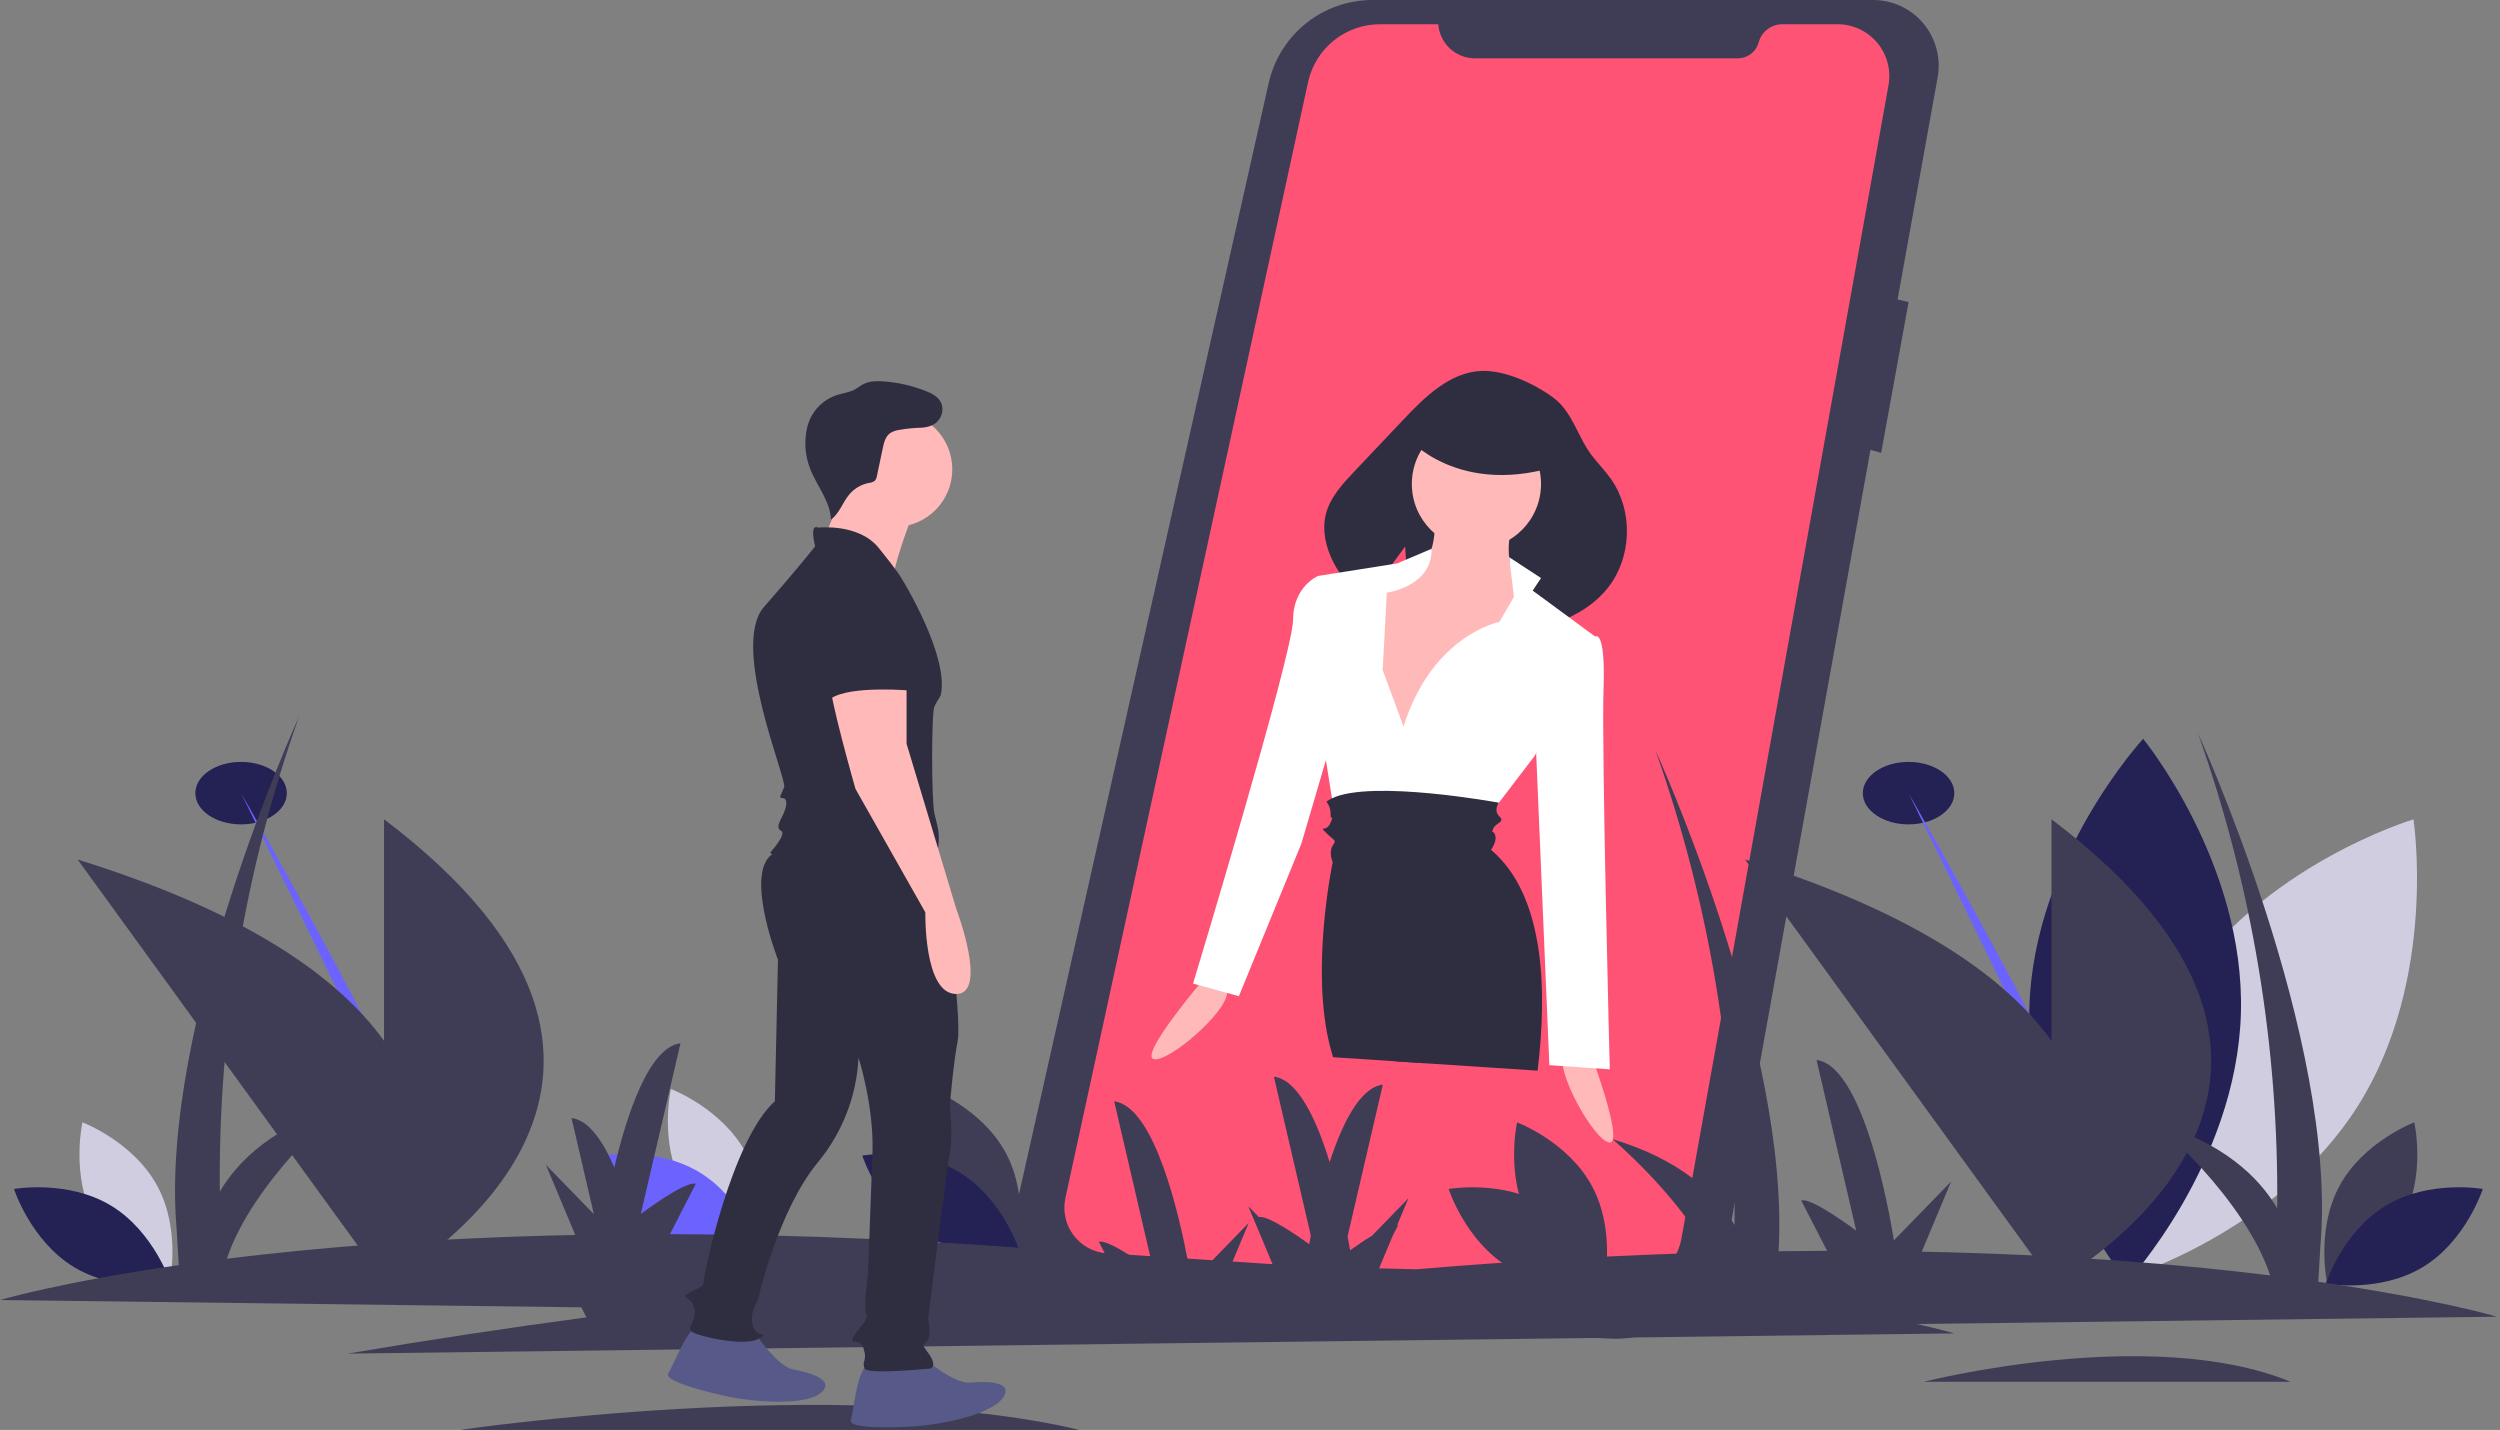 <svg width="264" height="151" viewBox="0 0 264 151" fill="none" xmlns="http://www.w3.org/2000/svg">
<rect x="0" y="0" width="264" height="151" fill="#808080" stroke="none"/>
<g clip-path="url(#clip0)">
<path d="M197.753 0H144.924C142.375 0 139.901 0.87 137.91 2.468C135.919 4.065 134.529 6.294 133.968 8.789L107.275 127.577C106.984 128.872 106.979 130.216 107.26 131.514C107.541 132.812 108.102 134.032 108.903 135.09C109.704 136.147 110.726 137.016 111.897 137.635C113.068 138.255 114.36 138.609 115.683 138.675L169.991 141.359C172.9 141.503 175.76 140.58 178.04 138.763C180.32 136.946 181.863 134.359 182.381 131.485L197.523 47.501L198.65 47.824L201.547 31.906L200.388 31.615L204.614 8.172C204.796 7.168 204.754 6.136 204.492 5.15C204.229 4.164 203.754 3.248 203.099 2.468C202.443 1.687 201.625 1.062 200.701 0.635C199.777 0.209 198.77 -0.008 197.753 0Z" fill="#3F3D56"/>
<path d="M151.879 2.561H145.712C143.941 2.561 142.223 3.169 140.844 4.283C139.465 5.397 138.507 6.952 138.129 8.688L112.507 126.506C112.36 127.184 112.36 127.886 112.508 128.565C112.655 129.243 112.947 129.881 113.364 130.436C113.78 130.991 114.31 131.449 114.919 131.779C115.528 132.109 116.201 132.303 116.891 132.349L171.024 135.908C172.552 136.008 174.062 135.541 175.268 134.595C176.474 133.65 177.29 132.292 177.561 130.781L199.425 9.004C199.566 8.216 199.534 7.406 199.329 6.632C199.125 5.858 198.753 5.138 198.241 4.524C197.729 3.909 197.089 3.415 196.366 3.076C195.643 2.737 194.854 2.561 194.056 2.561H188.206C187.64 2.561 187.089 2.748 186.64 3.094C186.191 3.439 185.867 3.924 185.72 4.472C185.59 4.957 185.305 5.384 184.908 5.689C184.511 5.994 184.025 6.16 183.525 6.16H155.753C154.774 6.16 153.831 5.789 153.113 5.122C152.395 4.455 151.954 3.54 151.879 2.561L151.879 2.561Z" fill="#FF5376"/>
<path d="M230.126 104.776C221.678 118.168 224.271 135.019 224.271 135.019C224.271 135.019 240.56 130.157 249.008 116.765C257.455 103.373 254.862 86.523 254.862 86.523C254.862 86.523 238.573 91.385 230.126 104.776Z" fill="#D0CDE1"/>
<path d="M236.638 107.035C236.171 122.876 224.624 135.386 224.624 135.386C224.624 135.386 213.835 122.213 214.302 106.372C214.769 90.531 226.316 78.02 226.316 78.02C226.316 78.02 237.105 91.193 236.638 107.035Z" fill="#242154"/>
<path d="M25.458 87.055C28.126 87.055 30.289 85.578 30.289 83.756C30.289 81.934 28.126 80.457 25.458 80.457C22.791 80.457 20.628 81.934 20.628 83.756C20.628 85.578 22.791 87.055 25.458 87.055Z" fill="#242154"/>
<path d="M25.459 83.756C25.459 83.756 48.402 123.751 47.798 129.523L25.459 83.756Z" fill="#6C63FF"/>
<path d="M40.553 86.515V109.911C35.747 103.23 26.161 96.351 8.198 90.766L40.553 135.354V135.692C40.553 135.692 40.614 135.659 40.728 135.595L40.783 135.671C40.783 135.671 40.829 135.609 40.912 135.489C44.681 133.298 76.297 113.546 40.553 86.515Z" fill="#3F3D56"/>
<path d="M201.545 87.055C204.212 87.055 206.375 85.578 206.375 83.756C206.375 81.934 204.212 80.457 201.545 80.457C198.877 80.457 196.714 81.934 196.714 83.756C196.714 85.578 198.877 87.055 201.545 87.055Z" fill="#242154"/>
<path d="M201.545 83.756C201.545 83.756 224.488 123.751 223.885 129.523L201.545 83.756Z" fill="#6C63FF"/>
<path d="M216.639 86.515V109.911C211.833 103.23 202.247 96.351 184.284 90.766L216.639 135.354V135.692C216.639 135.692 216.7 135.659 216.814 135.595L216.869 135.671C216.869 135.671 216.915 135.609 216.998 135.489C220.768 133.298 252.383 113.546 216.639 86.515Z" fill="#3F3D56"/>
<path d="M9.975 128.864C12.511 133.582 17.893 135.607 17.893 135.607C17.893 135.607 19.164 129.983 16.628 125.265C14.092 120.547 8.71 118.521 8.71 118.521C8.71 118.521 7.439 124.145 9.975 128.864Z" fill="#D0CDE1"/>
<path d="M11.718 127.311C16.296 130.075 18.06 135.564 18.06 135.564C18.06 135.564 12.4 136.572 7.822 133.809C3.243 131.045 1.48 125.556 1.48 125.556C1.48 125.556 7.14 124.548 11.718 127.311Z" fill="#242154"/>
<path d="M161.471 128.864C164.007 133.582 169.389 135.607 169.389 135.607C169.389 135.607 170.659 129.983 168.123 125.265C165.588 120.547 160.206 118.521 160.206 118.521C160.206 118.521 158.935 124.145 161.471 128.864Z" fill="#3F3D56"/>
<path d="M163.214 127.311C167.792 130.075 169.555 135.564 169.555 135.564C169.555 135.564 163.896 136.572 159.317 133.809C154.739 131.045 152.976 125.556 152.976 125.556C152.976 125.556 158.636 124.548 163.214 127.311Z" fill="#3F3D56"/>
<path d="M99.555 125.339C102.091 130.057 107.473 132.083 107.473 132.083C107.473 132.083 108.744 126.459 106.208 121.74C103.672 117.022 98.29 114.997 98.29 114.997C98.29 114.997 97.019 120.621 99.555 125.339Z" fill="#3F3D56"/>
<path d="M101.298 123.787C105.877 126.55 107.64 132.039 107.64 132.039C107.64 132.039 101.98 133.048 97.402 130.285C92.823 127.521 91.06 122.032 91.06 122.032C91.06 122.032 96.72 121.024 101.298 123.787Z" fill="#242154"/>
<path d="M72.11 125.339C74.646 130.057 80.028 132.083 80.028 132.083C80.028 132.083 81.299 126.459 78.763 121.74C76.227 117.022 70.845 114.997 70.845 114.997C70.845 114.997 69.575 120.621 72.11 125.339Z" fill="#D0CDE1"/>
<path d="M73.853 123.787C78.432 126.55 80.195 132.039 80.195 132.039C80.195 132.039 74.535 133.048 69.957 130.285C65.379 127.521 63.615 122.032 63.615 122.032C63.615 122.032 69.275 121.024 73.853 123.787Z" fill="#6C63FF"/>
<path d="M253.685 128.864C251.15 133.582 245.768 135.607 245.768 135.607C245.768 135.607 244.497 129.983 247.033 125.265C249.569 120.547 254.951 118.521 254.951 118.521C254.951 118.521 256.221 124.145 253.685 128.864Z" fill="#3F3D56"/>
<path d="M251.943 127.311C247.364 130.075 245.601 135.564 245.601 135.564C245.601 135.564 251.261 136.572 255.839 133.809C260.417 131.045 262.181 125.556 262.181 125.556C262.181 125.556 256.521 124.548 251.943 127.311Z" fill="#242154"/>
<path d="M263.687 139.044C263.687 139.044 257.371 137.167 244.81 135.363L245.036 131.507C246.927 109.794 232.11 77.447 232.11 77.447C237.817 93.54 240.648 110.517 240.473 127.597C238.508 124.256 234.748 120.671 227.579 118.532C227.579 118.532 236.966 126.405 239.729 134.683C230.257 133.508 217.986 132.478 202.938 132.176L206.039 124.768L199.991 130.989C199.991 130.989 197.239 112.588 191.826 111.933L196.015 129.955C196.015 129.955 191.286 126.399 190.21 126.774L192.942 132.088C191.262 132.092 189.553 132.105 187.814 132.127C189.11 110.441 174.806 79.209 174.806 79.209C180.512 95.302 183.343 112.279 183.168 129.359C181.203 126.018 177.443 122.434 170.275 120.295C170.275 120.295 176.728 125.708 180.508 132.277C171.003 132.541 160.689 133.097 149.57 134.036C148.279 133.998 146.967 133.965 145.633 133.938L147.084 130.471L147.646 129.379C147.614 129.369 147.582 129.362 147.55 129.358L148.734 126.53L144.888 130.487C144.024 131.012 143.157 131.611 142.569 132.029C142.507 131.658 142.419 131.158 142.306 130.56L146.029 114.538C143.631 114.828 141.755 118.604 140.409 122.719C139.049 118.291 137.083 114.005 134.521 113.695L138.424 130.485C138.36 130.802 138.302 131.101 138.25 131.379C137.05 130.512 133.859 128.292 132.941 128.529L131.817 127.372L134.53 133.855C133.229 133.861 131.911 133.872 130.575 133.889C130.354 133.864 130.132 133.839 129.911 133.815L131.87 129.135L127.568 133.56C126.867 133.485 126.169 133.412 125.474 133.34C124.579 128.546 121.958 116.82 117.657 116.3L121.526 132.945C120.886 132.883 120.248 132.822 119.614 132.763C118.232 131.862 116.616 130.941 116.041 131.141L116.74 132.5C99.514 130.969 84.18 130.355 70.745 130.326L73.476 125.012C72.4 124.637 67.672 128.192 67.672 128.192L71.86 110.171C68.494 110.578 66.157 117.848 64.871 123.287C63.662 120.468 62.155 118.28 60.352 118.062L62.712 128.215L57.648 123.006L60.749 130.414C45.701 130.716 33.429 131.746 23.958 132.921C26.721 124.643 36.107 116.77 36.107 116.77C28.939 118.909 25.179 122.493 23.214 125.835C23.038 108.755 25.869 91.778 31.576 75.685C31.576 75.685 16.76 108.032 18.65 129.745L18.876 133.6C6.315 135.405 0 137.282 0 137.282L61.384 138.054L61.928 139.112C53.854 140.187 45.446 141.463 36.702 142.941L206.382 140.807C206.382 140.807 205.057 140.413 202.423 139.815L263.687 139.044Z" fill="#3F3D56"/>
<path d="M48.574 151C48.574 151 88.973 145.053 114.002 151H48.574Z" fill="#3F3D56"/>
<path d="M203.143 145.918C203.143 145.918 227.071 139.829 241.895 145.918H203.143Z" fill="#3F3D56"/>
<path d="M127.239 103.242C127.239 103.242 120.349 111.304 121.797 111.83C123.245 112.357 130.006 106.596 129.572 104.56L127.239 103.242Z" fill="#FFB9B9"/>
<path d="M167.794 110.713C167.794 110.713 171.534 120.648 169.994 120.648C168.454 120.648 164.053 112.921 165.153 111.155L167.794 110.713Z" fill="#FFB9B9"/>
<path d="M170.121 50.582C169.503 49.706 168.743 48.94 168.092 48.089C166.589 46.127 166.069 43.513 164.052 42.008C162.057 40.519 158.891 39.054 156.394 39.171C153.103 39.326 150.492 41.887 148.224 44.284C146.49 46.115 144.756 47.947 143.023 49.779C141.769 51.104 140.468 52.51 140.016 54.28C139.582 55.981 140.006 57.809 140.801 59.373C141.627 60.96 142.787 62.349 144.199 63.443C145.94 61.038 148.379 57.717 148.379 57.717L148.947 65.978C151.896 66.958 155.065 67.151 158.173 66.934L159.094 63.548L160.06 66.747C163.774 66.253 167.506 64.966 169.805 62.058C172.347 58.843 172.482 53.933 170.121 50.582Z" fill="#2F2E41"/>
<path d="M155.911 57.952C159.678 57.952 162.732 54.888 162.732 51.108C162.732 47.328 159.678 44.264 155.911 44.264C152.144 44.264 149.09 47.328 149.09 51.108C149.09 54.888 152.144 57.952 155.911 57.952Z" fill="#FFB9B9"/>
<path d="M151.51 54.419C151.51 54.419 151.95 59.718 149.09 60.159C146.229 60.6 143.149 60.159 143.149 61.925C143.149 63.691 145.349 79.807 145.349 79.807L150.85 79.365L158.552 71.859L162.732 63.691C162.732 63.691 157.671 61.483 159.872 54.861L151.51 54.419Z" fill="#FFB9B9"/>
<path d="M148.21 76.716L146.009 70.756L146.449 62.587C146.449 62.587 151.281 61.925 151.176 57.951L147.55 59.497L139.188 60.821V68.548C139.188 68.548 136.327 73.184 139.628 77.82L141.168 87.533L157.011 86.43L162.072 79.807L168.454 67.223L161.852 62.367L162.733 61.042L159.365 58.839L159.872 63.029L158.332 65.678C158.332 65.678 151.29 67.003 148.21 76.716Z" fill="white"/>
<path d="M140.508 61.263L139.188 60.821C139.188 60.821 136.547 61.925 136.547 65.457C136.547 68.99 125.985 103.87 125.985 103.87L130.826 105.194L137.428 89.079L141.388 75.612L140.508 61.263Z" fill="white"/>
<path d="M166.693 67.223H168.454C168.454 67.223 169.554 66.34 169.334 72.742C169.114 79.144 169.994 112.921 169.994 112.921L163.613 112.48L162.072 76.054L166.693 67.223Z" fill="white"/>
<path d="M162.369 113.063L150.343 112.272L147.421 112.08L140.766 111.642C140.665 111.283 140.577 110.972 140.507 110.712C138.307 102.545 140.729 91.066 140.729 91.066C140.729 91.066 140.287 89.963 140.729 89.299C141.168 88.636 140.948 88.859 140.068 87.976C139.187 87.092 140.068 87.976 140.507 86.872C140.948 85.766 140.507 86.872 140.507 85.989C140.53 85.507 140.373 85.035 140.068 84.663C140.249 84.519 140.447 84.398 140.656 84.302C144.843 82.288 158.283 84.766 158.283 84.766C158.283 84.766 158.274 84.777 158.258 84.799C158.153 84.954 157.753 85.627 158.331 86.209C158.992 86.872 157.892 86.872 157.672 87.533C157.45 88.196 157.672 87.533 157.892 88.196C158.111 88.859 157.45 89.74 157.45 89.74C163.115 94.516 163.414 104.501 162.369 113.063Z" fill="#2F2E41"/>
<path d="M150.343 112.272L147.421 112.08C147.917 109.818 148.209 108.505 148.209 108.505L150.343 112.272Z" fill="#2F2E41"/>
<path d="M148.54 46.141C148.54 46.141 154.041 52.764 165.043 49.011L161.962 43.492L154.701 41.284L148.54 46.141Z" fill="#2F2E41"/>
<path d="M97.697 143.542C97.697 143.542 100.805 146.168 102.442 146.004C104.078 145.84 107.187 145.84 105.878 147.645C104.569 149.451 99.169 150.436 96.879 150.6C94.588 150.764 89.516 150.928 89.843 149.943C90.17 148.959 90.498 144.362 91.806 144.034C93.115 143.706 97.697 143.542 97.697 143.542Z" fill="#575A89"/>
<path d="M79.854 140.963C79.854 140.963 82.145 144.331 83.765 144.614C85.385 144.897 88.379 145.735 86.635 147.122C84.89 148.508 79.426 148.001 77.175 147.541C74.925 147.082 69.995 145.872 70.574 145.012C71.153 144.151 72.7 139.812 74.049 139.849C75.397 139.886 79.854 140.963 79.854 140.963Z" fill="#575A89"/>
<path d="M99.518 92.795C99.518 92.795 101.624 107.264 101.133 109.89C100.642 112.517 100.315 116.621 100.315 116.621C100.315 116.621 100.642 120.068 100.315 121.709C99.987 123.351 98.024 138.945 98.024 139.274C98.024 139.602 98.351 140.587 98.024 141.408C97.697 142.228 97.042 141.572 98.024 142.885C99.006 144.198 98.351 144.526 98.188 144.526C98.024 144.526 91.643 145.183 91.316 144.526C90.988 143.87 91.479 143.706 91.316 142.885C91.152 142.064 90.988 141.9 90.661 141.736C90.334 141.572 89.679 141.9 90.17 141.079C90.661 140.258 91.806 139.274 91.479 138.781C91.152 138.289 91.643 134.677 91.643 134.677C91.643 134.677 91.97 126.634 92.134 121.709C92.297 116.785 90.661 111.696 90.661 111.696C90.457 115.725 88.966 119.582 86.407 122.694C82.153 127.783 80.026 137.304 80.026 137.304C80.026 137.304 79.044 138.781 79.535 140.094C80.026 141.408 81.498 140.587 80.026 141.408C78.553 142.228 73.481 141.079 72.99 140.587C72.499 140.094 73.645 139.438 73.317 138.125C72.99 136.811 71.681 137.14 72.827 136.483C73.972 135.826 74.299 135.991 74.299 135.334C74.299 134.677 77.244 120.396 81.826 116.292L82.153 101.354C82.153 101.354 78.062 90.849 82.317 89.864C86.571 88.879 99.518 92.795 99.518 92.795Z" fill="#2F2E41"/>
<path d="M96.551 53.914C96.551 53.914 93.77 60.809 94.424 61.794C95.079 62.779 86.407 58.511 86.407 58.511C86.407 58.511 89.189 51.616 89.189 50.796C89.189 49.975 96.551 53.914 96.551 53.914Z" fill="#FFB9B9"/>
<path d="M94.506 55.638C97.85 55.638 100.56 52.919 100.56 49.564C100.56 46.21 97.85 43.491 94.506 43.491C91.163 43.491 88.452 46.21 88.452 49.564C88.452 52.919 91.163 55.638 94.506 55.638Z" fill="#FFB9B9"/>
<path d="M86.407 55.72C86.407 55.72 90.661 55.228 92.788 57.854C94.915 60.48 95.242 61.137 95.242 61.137C95.242 61.137 100.314 69.345 99.333 73.448C99.094 73.819 98.875 74.203 98.678 74.597C98.351 75.254 98.351 84.447 98.678 85.924C99.005 87.401 99.333 87.894 99.005 90.028C98.678 92.162 101.623 95.609 98.187 96.266C94.751 96.922 92.133 96.43 90.988 94.952C89.843 93.475 90.825 92.49 87.225 92.49C83.625 92.49 81.335 90.028 81.335 90.028C81.335 90.028 83.135 88.058 82.48 87.73C81.826 87.401 82.48 86.581 82.807 85.76C83.135 84.939 83.135 84.282 82.644 84.282C82.153 84.282 82.48 83.954 82.807 83.133C83.135 82.313 77.081 68.196 80.68 64.092C84.28 59.988 86.08 57.69 86.08 57.69C86.08 57.69 85.425 55.228 86.407 55.72Z" fill="#2F2E41"/>
<path d="M95.733 71.315V78.537L100.969 95.937C100.969 95.937 104.405 104.966 100.969 104.966C97.533 104.966 97.717 96.349 97.717 96.349L90.334 83.298C90.334 83.298 87.389 72.956 87.716 72.135C88.043 71.315 95.733 71.315 95.733 71.315Z" fill="#FFB9B9"/>
<path d="M92.952 60.645C92.952 60.645 97.86 62.614 96.551 67.867C95.242 73.12 96.551 72.956 96.551 72.956C96.551 72.956 89.843 72.299 87.716 73.777L87.225 71.807C87.225 71.807 85.262 60.48 92.952 60.645Z" fill="#2F2E41"/>
<path d="M96.573 45.005C96.951 45.139 97.356 45.177 97.752 45.115C98.148 45.054 98.523 44.894 98.842 44.651C99.459 44.141 99.721 43.2 99.358 42.486C99.044 41.869 98.374 41.531 97.732 41.278C96.314 40.722 94.821 40.384 93.303 40.275C92.579 40.223 91.819 40.231 91.173 40.563C90.854 40.727 90.576 40.964 90.26 41.134C89.678 41.447 89 41.516 88.371 41.718C87.728 41.928 87.137 42.275 86.639 42.734C86.14 43.194 85.746 43.756 85.483 44.381C85.312 44.806 85.192 45.25 85.127 45.703C84.939 46.945 85.07 48.214 85.509 49.39C86.207 51.254 87.669 52.882 87.752 54.871C88.647 54.219 88.979 53.043 89.697 52.198C90.23 51.574 90.96 51.149 91.765 50.995C91.988 50.981 92.202 50.903 92.381 50.769C92.506 50.619 92.584 50.436 92.606 50.242L93.219 47.34C93.344 46.75 93.501 46.106 93.985 45.747C94.286 45.553 94.628 45.433 94.984 45.394C95.828 45.246 96.684 45.167 97.541 45.16" fill="#2F2E41"/>
</g>
<defs>
<clipPath id="clip0">
<rect width="263.687" height="151" fill="white"/>
</clipPath>
</defs>
</svg>
